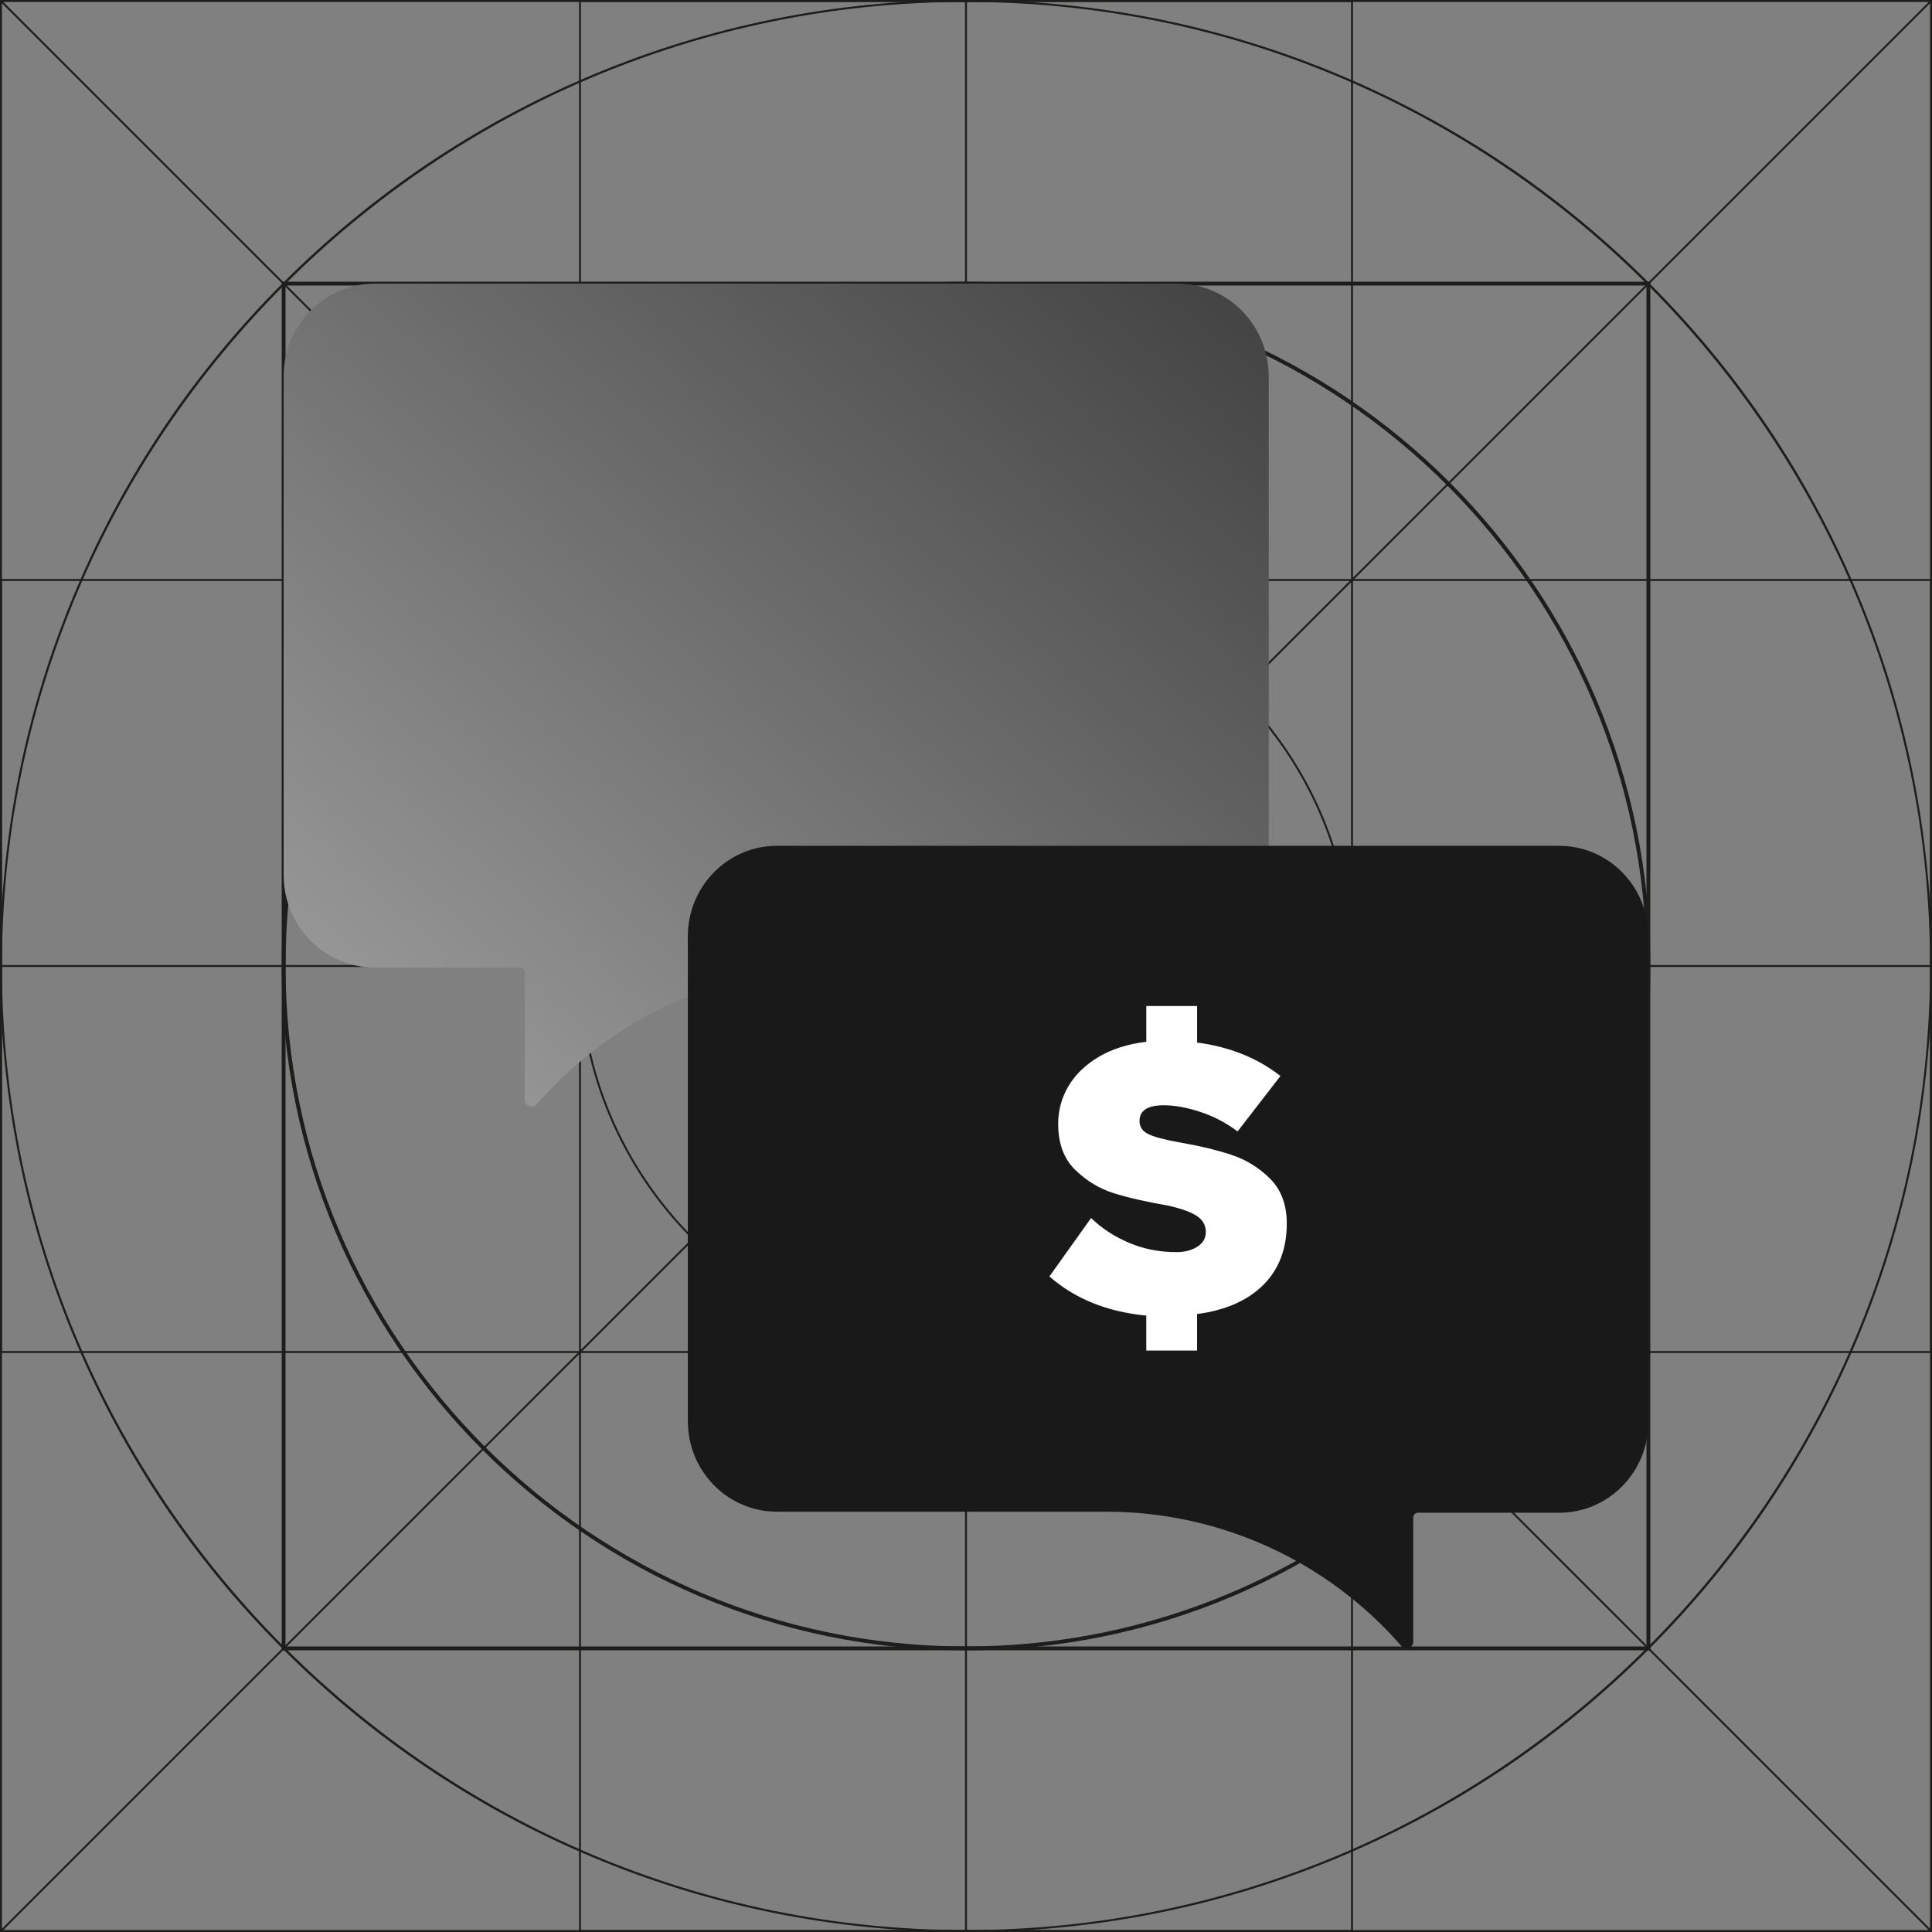 <?xml version="1.0" encoding="UTF-8"?><svg id="_Шар_1" xmlns="http://www.w3.org/2000/svg" xmlns:xlink="http://www.w3.org/1999/xlink" viewBox="0 0 100 100"><rect x="0" y="0" width="100" height="100" fill="#808080" stroke="none"/><defs><style>.cls-1{fill:#fff;}.cls-2{fill:#191919;}.cls-3{fill:#1d1d1b;}.cls-4{fill:url(#linear-gradient);}</style><linearGradient id="linear-gradient" x1="9.564" y1="67.916" x2="66.126" y2="2.204" gradientUnits="userSpaceOnUse"><stop offset="0" stop-color="#b1b1b1"/><stop offset="1" stop-color="#333"/></linearGradient></defs><path class="cls-3" d="M100,100H0V0h100v100ZM.1,99.9h99.8V.1H.1v99.8Z"/><path class="cls-3" d="M50,100c-6.75,0-13.298-1.322-19.462-3.929-5.954-2.518-11.301-6.124-15.893-10.715-4.592-4.592-8.197-9.939-10.715-15.893-2.607-6.164-3.929-12.712-3.929-19.462s1.322-13.298,3.929-19.462c2.518-5.954,6.124-11.301,10.715-15.893S24.584,6.448,30.538,3.929c6.164-2.607,12.712-3.929,19.462-3.929s13.298,1.322,19.462,3.929c5.954,2.518,11.301,6.124,15.893,10.715s8.197,9.939,10.715,15.893c2.607,6.164,3.929,12.712,3.929,19.462s-1.322,13.298-3.929,19.462c-2.518,5.954-6.124,11.301-10.715,15.893-4.592,4.592-9.939,8.197-15.893,10.715-6.164,2.607-12.712,3.929-19.462,3.929ZM50,.1C22.485.1.1,22.485.1,50s22.385,49.9,49.9,49.9,49.9-22.385,49.9-49.9C99.9,22.485,77.515.1,50,.1Z"/><path class="cls-3" d="M70.03,100H29.97V0h40.06v100ZM30.07,99.9h39.86V.1H30.07v99.8Z"/><rect class="cls-3" x="49.95" y=".05" width=".1" height="99.9"/><path class="cls-3" d="M100,70.03H0V29.97h100v40.06ZM.1,69.93h99.8V30.07H.1v39.86Z"/><rect class="cls-3" x=".05" y="49.95" width="99.9" height=".1"/><rect class="cls-3" x="49.95" y="-20.64" width=".1" height="141.28" transform="translate(-20.711 50) rotate(-45)"/><rect class="cls-3" x="-20.64" y="49.95" width="141.28" height=".1" transform="translate(-20.711 50) rotate(-45)"/><path class="cls-3" d="M85.42,85.42H14.58V14.58h70.84v70.84ZM14.78,85.22h70.44V14.78H14.78v70.44Z"/><path class="cls-3" d="M50,85.42c-19.531,0-35.42-15.889-35.42-35.42S30.469,14.58,50,14.58s35.42,15.889,35.42,35.42-15.889,35.42-35.42,35.42ZM50,14.78c-19.42,0-35.22,15.8-35.22,35.22s15.8,35.22,35.22,35.22,35.22-15.8,35.22-35.22S69.42,14.78,50,14.78Z"/><path class="cls-3" d="M50,70.03c-11.045,0-20.03-8.985-20.03-20.03s8.986-20.03,20.03-20.03,20.03,8.985,20.03,20.03-8.986,20.03-20.03,20.03ZM50,30.07c-10.99,0-19.93,8.941-19.93,19.93,0,10.99,8.941,19.93,19.93,19.93s19.93-8.941,19.93-19.93c0-10.99-8.941-19.93-19.93-19.93Z"/><path class="cls-3" d="M50,60.04c-5.536,0-10.04-4.504-10.04-10.04s4.504-10.04,10.04-10.04,10.04,4.504,10.04,10.04-4.504,10.04-10.04,10.04ZM50,40.06c-5.481,0-9.94,4.459-9.94,9.94s4.459,9.94,9.94,9.94,9.94-4.459,9.94-9.94-4.459-9.94-9.94-9.94Z"/><path class="cls-4" d="M19.41,14.68h41.529c2.612,0,4.73,2.153,4.73,4.809v25.729c0,2.656-2.118,4.809-4.73,4.809h-17.489c-6.006,0-11.718,2.601-15.661,7.132l-0.0 0c-.219.252-.629.094-.629-.242v-6.585c0-.138-.11-.25-.246-.25h-7.504c-2.612,0-4.73-2.153-4.73-4.809v-25.784c0-2.656,2.118-4.809,4.73-4.809Z"/><path class="cls-2" d="M80.708,43.779h-40.494c-2.547,0-4.612,2.099-4.612,4.689v25.088c0,2.59,2.065,4.689,4.612,4.689h17.053c5.857,0,11.426,2.537,15.27,6.955l0.0 0c.214.246.613.092.613-.236v-6.421c0-.135.108-.244.24-.244h7.317c2.547,0,4.612-2.099,4.612-4.689v-25.141c0-2.59-2.065-4.689-4.612-4.689Z"/><path class="cls-1" d="M65.381,66.514c-.815.808-1.955,1.308-3.421,1.5v1.89h-2.629v-1.808c-2.027-.197-3.698-.872-5.013-2.027l2.157-3.026c.548.534,1.202.962,1.962,1.284.76.322,1.578.483,2.455.483.424,0,.784-.093,1.079-.28.294-.187.442-.441.442-.762,0-.338-.147-.609-.442-.814-.295-.205-.791-.387-1.489-.548-1.15-.199-2.095-.415-2.835-.647-.739-.233-1.404-.634-1.993-1.205s-.883-1.367-.883-2.39c0-.69.175-1.334.524-1.932s.866-1.102,1.551-1.514c.685-.412,1.513-.677,2.486-.797v-1.849h2.629v1.889c1.685.223,3.123.8,4.314,1.732l-2.219,2.871c-.575-.438-1.212-.773-1.911-1.006-.699-.233-1.335-.349-1.911-.349-.836,0-1.253.272-1.253.816,0,.295.144.517.432.664.288.147.814.291,1.582.431,1.041.178,1.948.394,2.722.647.773.254,1.448.668,2.023,1.243.575.575.863,1.349.863,2.321,0,1.315-.408,2.376-1.223,3.184Z"/></svg>